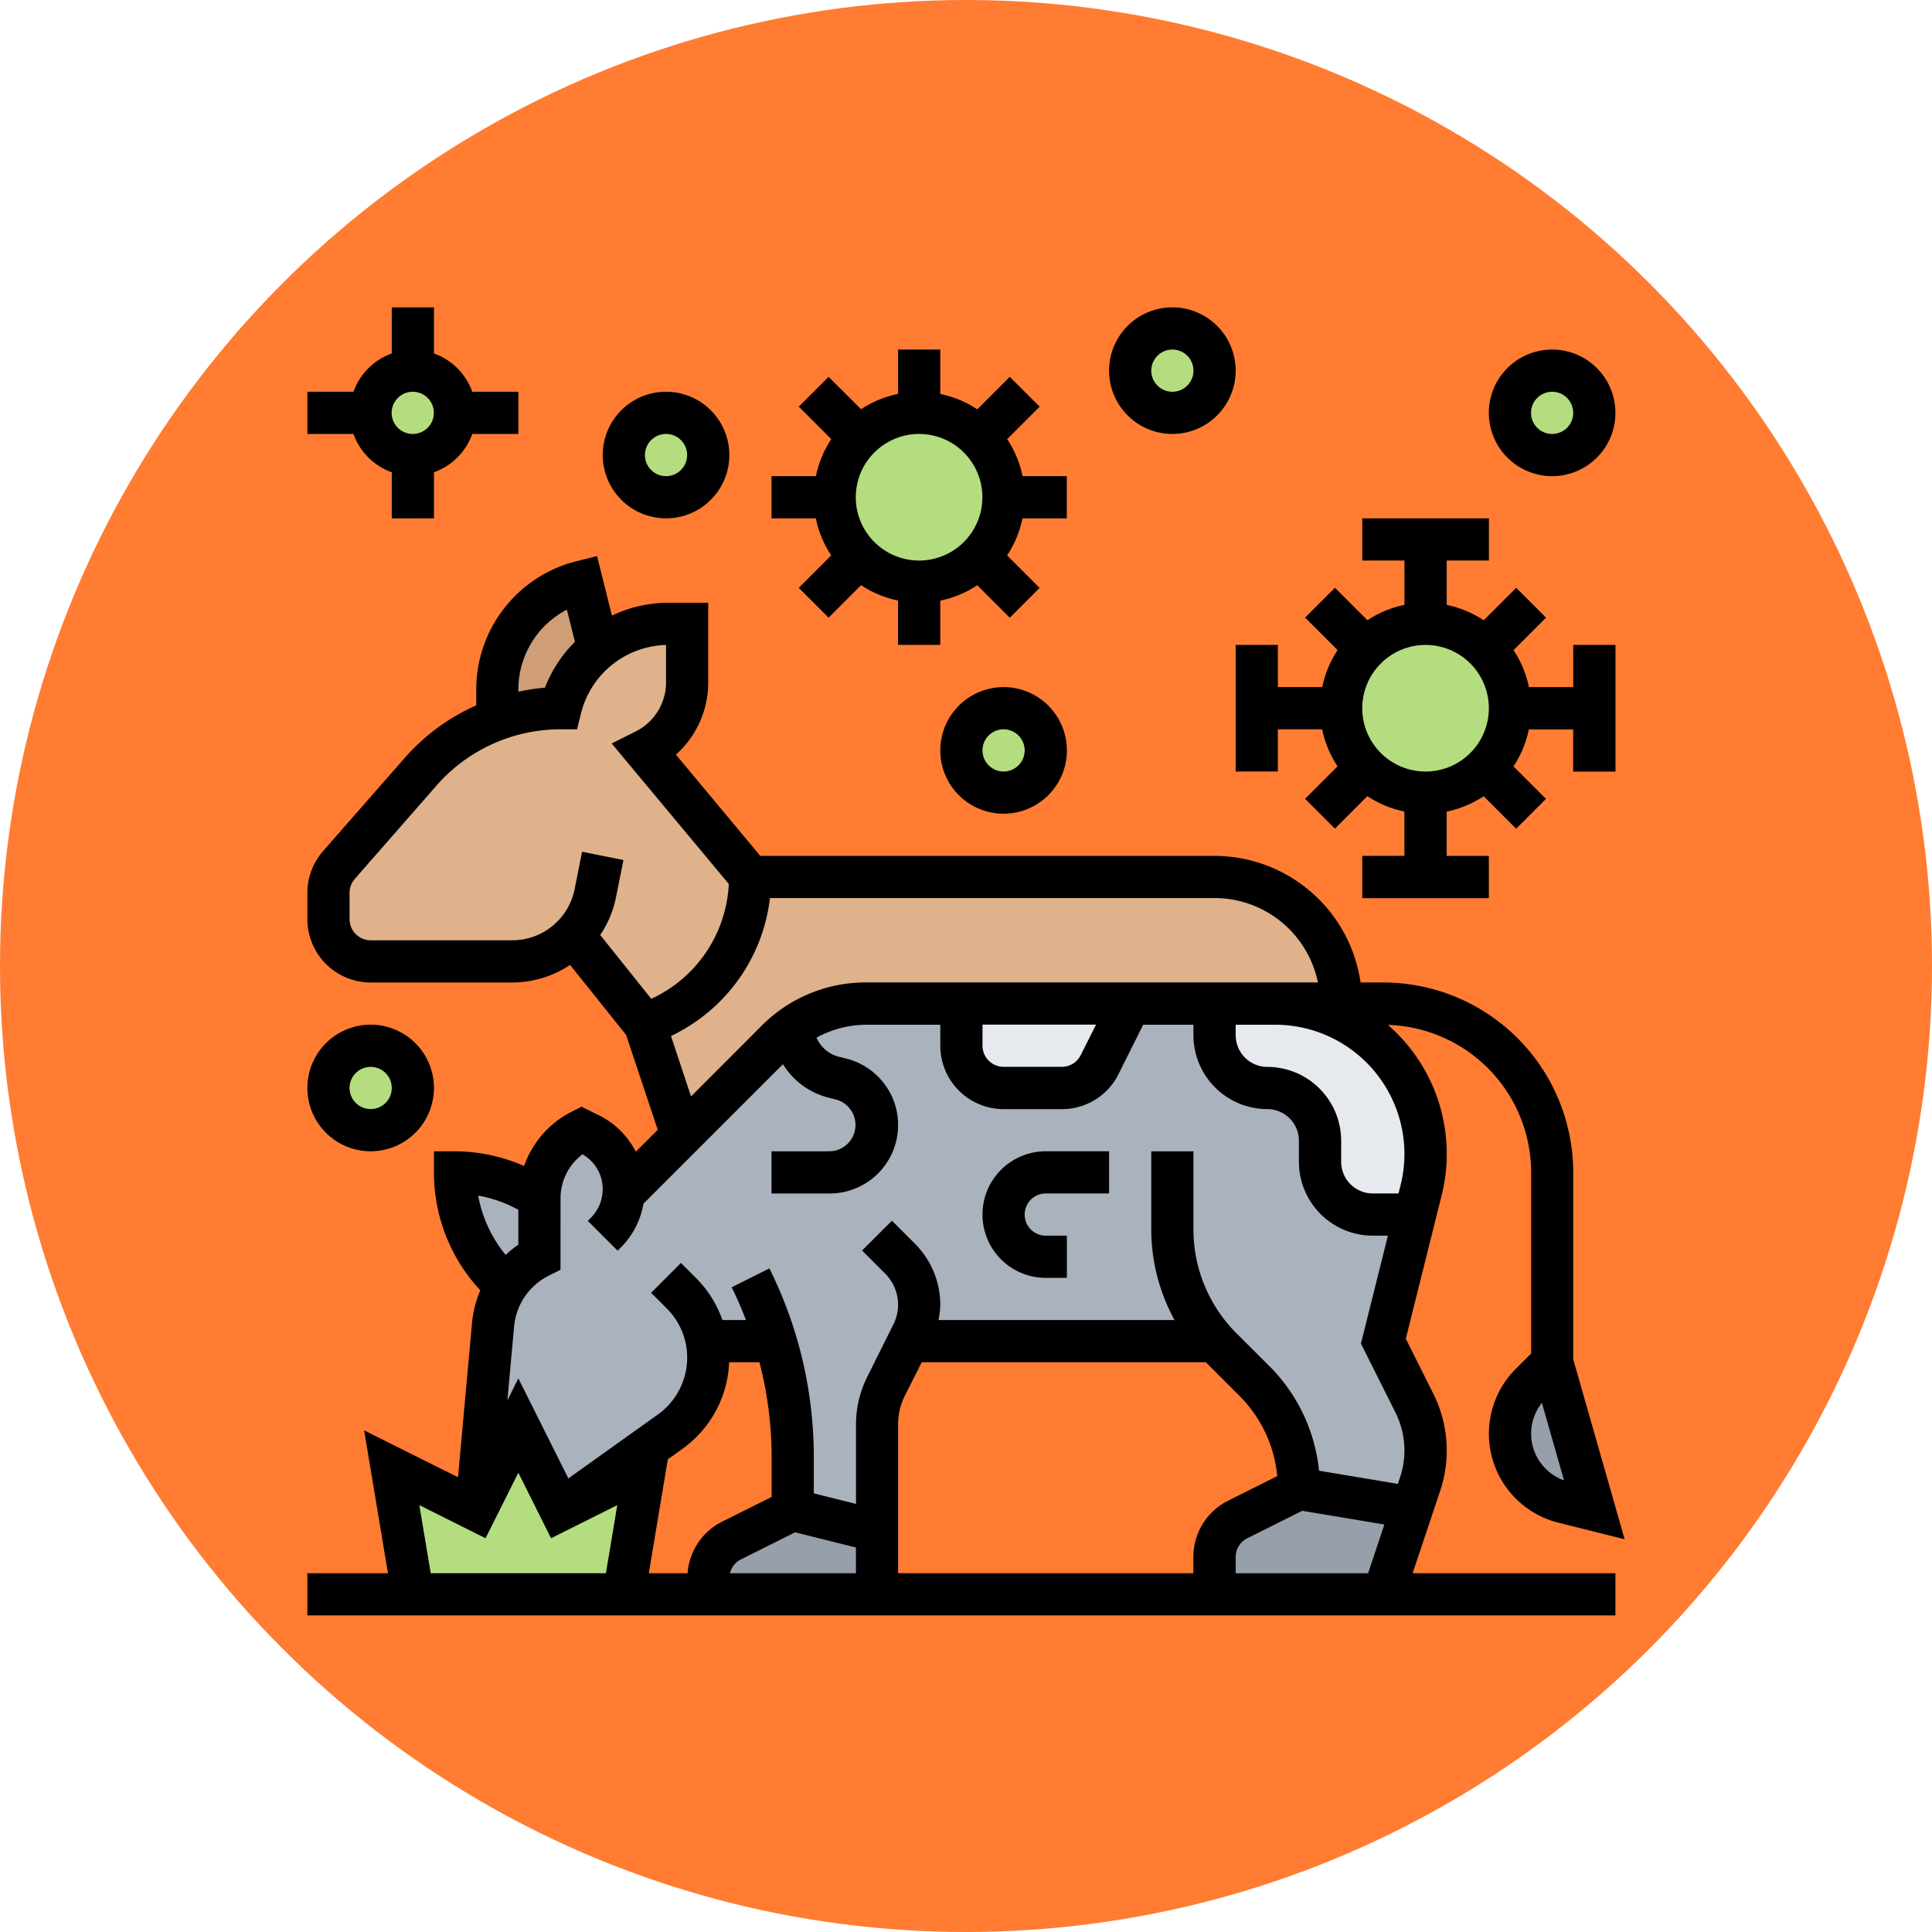<svg xmlns="http://www.w3.org/2000/svg" width="88" height="88" viewBox="0 0 88 88">
  <g id="Grupo_1111368" data-name="Grupo 1111368" transform="translate(-832.051 -2369)">
    <circle id="Elipse_11633" data-name="Elipse 11633" cx="44" cy="44" r="44" transform="translate(832.051 2369)" fill="#ff7c32"/>
    <g id="vaca_1_" data-name="vaca (1)" transform="translate(846.051 2383)">
      <g id="Grupo_1111366" data-name="Grupo 1111366" transform="translate(0.961 0.961)">
        <g id="Grupo_1111348" data-name="Grupo 1111348" transform="translate(53.814 47.087)">
          <path id="Trazado_898631" data-name="Trazado 898631" d="M58.922,50l1.922,6.727-1.4-.356a3.234,3.234,0,0,1-1.759-1.144A3.16,3.16,0,0,1,57,53.258a3.214,3.214,0,0,1,.942-2.277Z" transform="translate(-57 -50)" fill="#969faa"/>
        </g>
        <g id="Grupo_1111349" data-name="Grupo 1111349" transform="translate(53.814 1.922)">
          <circle id="Elipse_11678" data-name="Elipse 11678" cx="1.922" cy="1.922" r="1.922" fill="#b4dd7f"/>
        </g>
        <g id="Grupo_1111350" data-name="Grupo 1111350" transform="translate(46.127 13.454)">
          <path id="Trazado_898632" data-name="Trazado 898632" d="M55.563,16.124A3.851,3.851,0,1,1,52.844,15,3.868,3.868,0,0,1,55.563,16.124Z" transform="translate(-49 -15)" fill="#b4dd7f"/>
        </g>
        <g id="Grupo_1111351" data-name="Grupo 1111351" transform="translate(40.361 30.751)">
          <path id="Trazado_898633" data-name="Trazado 898633" d="M52.61,39.842a6.848,6.848,0,0,1-.2,1.662l-.279,1.105H50.207a2.4,2.4,0,0,1-2.4-2.4v-.961a2.4,2.4,0,0,0-2.4-2.4,2.4,2.4,0,0,1-2.4-2.4V33h2.768a6.857,6.857,0,0,1,6.842,6.842Z" transform="translate(-43 -33)" fill="#e6e9ed"/>
        </g>
        <g id="Grupo_1111352" data-name="Grupo 1111352" transform="translate(6.727 30.751)">
          <path id="Trazado_898634" data-name="Trazado 898634" d="M27.7,48.376l-1.038,2.076a3.765,3.765,0,0,0-.4,1.711v4.863l-3.844-.961V53.632a17.993,17.993,0,0,0-.778-5.257H18.5a3.885,3.885,0,0,1,.067.75,4.153,4.153,0,0,1-1.73,3.373l-5,3.565L9.922,52.219,8,56.063l.769-8.428a3.8,3.8,0,0,1,.6-1.739,3.86,3.86,0,0,1,1.518-1.365V41.841A3.478,3.478,0,0,1,12.8,38.766l.375.192a2.786,2.786,0,0,1,1.547,2.5,1.288,1.288,0,0,1-.01.192h.01l2.643-2.643,4.315-4.315a4.789,4.789,0,0,1,.73-.605A5.66,5.66,0,0,1,25.768,33H30.1v1.922a1.928,1.928,0,0,0,1.922,1.922h2.652a1.922,1.922,0,0,0,1.72-1.067L37.79,33h3.844v1.441a2.4,2.4,0,0,0,2.4,2.4,2.4,2.4,0,0,1,2.4,2.4v.961a2.4,2.4,0,0,0,2.4,2.4h1.922l-1.441,5.766L50.734,51.2a4.8,4.8,0,0,1,.259,3.681l-.356,1.076-5.16-.855a6.953,6.953,0,0,0-2.037-4.92l-1.48-1.48a3.245,3.245,0,0,1-.3-.336l-.01.01Z" transform="translate(-8 -33)" fill="#aab2bd"/>
        </g>
        <g id="Grupo_1111353" data-name="Grupo 1111353" transform="translate(40.361 52.853)">
          <path id="Trazado_898635" data-name="Trazado 898635" d="M52,56.855,50.688,60.8H43V59.114a1.922,1.922,0,0,1,1.067-1.72L46.844,56Z" transform="translate(-43 -56)" fill="#969faa"/>
        </g>
        <g id="Grupo_1111354" data-name="Grupo 1111354" transform="translate(36.517)">
          <circle id="Elipse_11679" data-name="Elipse 11679" cx="1.922" cy="1.922" r="1.922" fill="#b4dd7f"/>
        </g>
        <g id="Grupo_1111355" data-name="Grupo 1111355" transform="translate(28.829 30.751)">
          <path id="Trazado_898636" data-name="Trazado 898636" d="M38.688,33l-1.393,2.777a1.922,1.922,0,0,1-1.72,1.067H32.922A1.928,1.928,0,0,1,31,34.922V33Z" transform="translate(-31 -33)" fill="#e6e9ed"/>
        </g>
        <g id="Grupo_1111356" data-name="Grupo 1111356" transform="translate(28.829 17.297)">
          <circle id="Elipse_11680" data-name="Elipse 11680" cx="1.922" cy="1.922" r="1.922" fill="#b4dd7f"/>
        </g>
        <g id="Grupo_1111357" data-name="Grupo 1111357" transform="translate(23.063 3.844)">
          <path id="Trazado_898637" data-name="Trazado 898637" d="M31.563,6.124A3.851,3.851,0,1,1,28.844,5,3.868,3.868,0,0,1,31.563,6.124Z" transform="translate(-25 -5)" fill="#b4dd7f"/>
        </g>
        <g id="Grupo_1111358" data-name="Grupo 1111358" transform="translate(17.297 53.814)">
          <path id="Trazado_898638" data-name="Trazado 898638" d="M26.688,57.961v2.883H19v-.73a1.922,1.922,0,0,1,1.067-1.72L22.844,57Z" transform="translate(-19 -57)" fill="#969faa"/>
        </g>
        <g id="Grupo_1111359" data-name="Grupo 1111359" transform="translate(0 13.454)">
          <path id="Trazado_898639" data-name="Trazado 898639" d="M41.361,26.532H20.219l-4.8-5.766a3.472,3.472,0,0,0,1.922-3.114V15h-.846a5.06,5.06,0,0,0-3.123,1.076c-.019.019-.048.038-.067.058a5,5,0,0,0-1.73,2.71,8.545,8.545,0,0,0-2.883.509A8.435,8.435,0,0,0,5.2,21.736L1.471,25.984A1.99,1.99,0,0,0,1,27.252v1.2a1.928,1.928,0,0,0,1.922,1.922H9.38a3.816,3.816,0,0,0,2.777-1.192l3.258,4.075L17.1,38.3l4.315-4.315a4.789,4.789,0,0,1,.73-.605A5.66,5.66,0,0,1,25.5,32.3H47.127A5.77,5.77,0,0,0,41.361,26.532Z" transform="translate(-1 -15)" fill="#dfb28b"/>
        </g>
        <g id="Grupo_1111360" data-name="Grupo 1111360" transform="translate(13.454 3.844)">
          <circle id="Elipse_11681" data-name="Elipse 11681" cx="1.922" cy="1.922" r="1.922" fill="#b4dd7f"/>
        </g>
        <g id="Grupo_1111361" data-name="Grupo 1111361" transform="translate(2.883 49.97)">
          <path id="Trazado_898640" data-name="Trazado 898640" d="M15.532,54.922l-.961,5.766H4.961L4,54.922l3.844,1.922L9.766,53l1.922,3.844Z" transform="translate(-4 -53)" fill="#b4dd7f"/>
        </g>
        <g id="Grupo_1111362" data-name="Grupo 1111362" transform="translate(7.688 11.532)">
          <path id="Trazado_898641" data-name="Trazado 898641" d="M12.844,13l.769,3.056a5,5,0,0,0-1.73,2.71A8.545,8.545,0,0,0,9,19.275V17.92A5.077,5.077,0,0,1,12.844,13Z" transform="translate(-9 -13)" fill="#cf9e76"/>
        </g>
        <g id="Grupo_1111363" data-name="Grupo 1111363" transform="translate(5.766 38.439)">
          <path id="Trazado_898642" data-name="Trazado 898642" d="M10.844,42.153v2.691a3.86,3.86,0,0,0-1.518,1.365l-.288-.288A6.953,6.953,0,0,1,7,41,6.969,6.969,0,0,1,10.844,42.153Z" transform="translate(-7 -41)" fill="#aab2bd"/>
        </g>
        <g id="Grupo_1111364" data-name="Grupo 1111364" transform="translate(1.922 1.922)">
          <circle id="Elipse_11682" data-name="Elipse 11682" cx="1.922" cy="1.922" r="1.922" fill="#b4dd7f"/>
        </g>
        <g id="Grupo_1111365" data-name="Grupo 1111365" transform="translate(0 32.673)">
          <circle id="Elipse_11683" data-name="Elipse 11683" cx="1.922" cy="1.922" r="1.922" fill="#b4dd7f"/>
        </g>
      </g>
      <g id="Grupo_1111367" data-name="Grupo 1111367" transform="translate(0)">
        <path id="Trazado_898643" data-name="Trazado 898643" d="M51.6,54.361a5.785,5.785,0,0,0-.314-4.418l-1.253-2.507,1.631-6.525a7.779,7.779,0,0,0-2.448-7.768,6.73,6.73,0,0,1,6.525,6.716v8.251l-.7.7a4.177,4.177,0,0,0,1.941,7.006L60,56.571l-2.342-8.2V39.86a8.659,8.659,0,0,0-8.649-8.649H47.972a6.731,6.731,0,0,0-6.65-5.766H20.63l-3.843-4.612a4.407,4.407,0,0,0,1.471-3.3V13.914h-1.8a6.024,6.024,0,0,0-2.585.585l-.678-2.712-.932.234a6.027,6.027,0,0,0-4.571,5.855v.712a9.415,9.415,0,0,0-3.254,2.39L.713,25.229A2.888,2.888,0,0,0,0,27.128v1.2a2.886,2.886,0,0,0,2.883,2.883H9.342a4.768,4.768,0,0,0,2.624-.8L14.519,33.6l1.44,4.32-1,1a3.728,3.728,0,0,0-1.659-1.65l-.809-.4-.43.215a4.406,4.406,0,0,0-2.19,2.486A7.874,7.874,0,0,0,6.727,38.9H5.766v.961a7.856,7.856,0,0,0,2.112,5.372A4.86,4.86,0,0,0,7.5,46.718l-.638,7.028L2.586,51.61l1.085,6.509H0V60.04H59.58V58.118H50.343Zm5.639-.473a2.256,2.256,0,0,1-1.008-3.529Zm-41.686,4.23.865-5.189.671-.479a5.106,5.106,0,0,0,2.123-3.942h1.381a17.261,17.261,0,0,1,.554,4.3v1.835l-2.251,1.125a2.86,2.86,0,0,0-1.578,2.351Zm4.2-.632,2.464-1.232,2.77.693v1.171H19.251A.951.951,0,0,1,19.751,57.486Zm8.231-8.977H40.929c.015.015.029.033.044.048l1.476,1.476a5.961,5.961,0,0,1,1.729,3.662l-2.222,1.111a2.865,2.865,0,0,0-1.6,2.578v.734H26.907V51.338a2.892,2.892,0,0,1,.3-1.29Zm14.3,8.876a.955.955,0,0,1,.531-.859l2.5-1.251,3.741.623-.741,2.222H42.283ZM49.97,39.017a5.9,5.9,0,0,1-.176,1.427l-.094.377H48.529a1.443,1.443,0,0,1-1.441-1.441v-.961a3.367,3.367,0,0,0-3.363-3.363,1.443,1.443,0,0,1-1.441-1.441v-.48h1.8A5.891,5.891,0,0,1,49.97,39.017ZM9.61,17.876a4.107,4.107,0,0,1,2.211-3.648l.367,1.466a6,6,0,0,0-1.367,2.09,9.291,9.291,0,0,0-1.211.182Zm3.729,11.172a4.757,4.757,0,0,0,.715-1.7l.343-1.715-1.884-.378-.343,1.715a2.891,2.891,0,0,1-2.827,2.318H2.883a.963.963,0,0,1-.961-.961v-1.2a.96.96,0,0,1,.237-.632L5.88,22.244a7.509,7.509,0,0,1,5.651-2.565h.751l.182-.727a4.106,4.106,0,0,1,3.873-3.114v1.693a2.5,2.5,0,0,1-1.391,2.25l-1.085.543,5.335,6.4a6.082,6.082,0,0,1-3.532,5.231Zm3.223,4.6a7.983,7.983,0,0,0,4.509-6.284H41.322a4.814,4.814,0,0,1,4.708,3.844H25.451a6.685,6.685,0,0,0-4.757,1.97L17.476,36.4Zm14.19-.518h5.172l-.7,1.391a.955.955,0,0,1-.859.531H31.712a.963.963,0,0,1-.961-.961ZM11.532,41.048a2.5,2.5,0,0,1,1-2.01,1.819,1.819,0,0,1,.92,1.588,1.849,1.849,0,0,1-.536,1.3l-.143.143,1.359,1.359.143-.143a3.722,3.722,0,0,0,1.035-2l6.352-6.352a3.427,3.427,0,0,0,2.069,1.522l.345.086a1.2,1.2,0,0,1-.289,2.359H21.141v1.922h2.647a3.119,3.119,0,0,0,.757-6.145l-.345-.086a1.507,1.507,0,0,1-1.007-.868,4.751,4.751,0,0,1,2.258-.588h3.378v.961a2.886,2.886,0,0,0,2.883,2.883h2.656a2.868,2.868,0,0,0,2.578-1.593l1.125-2.251h2.289v.48a3.367,3.367,0,0,0,3.363,3.363,1.443,1.443,0,0,1,1.441,1.441v.961a3.367,3.367,0,0,0,3.363,3.363h.691l-1.229,4.916L49.562,50.8a3.881,3.881,0,0,1,.408,1.728,3.818,3.818,0,0,1-.2,1.221l-.1.3-3.589-.6a7.859,7.859,0,0,0-2.277-4.779L42.33,47.2a6.683,6.683,0,0,1-1.97-4.757V38.9H38.438v3.543A8.593,8.593,0,0,0,39.5,46.587H28.747a3.883,3.883,0,0,0,.082-.7,3.943,3.943,0,0,0-1.147-2.77l-1.056-1.056-1.359,1.359,1.056,1.056a1.995,1.995,0,0,1,.374,2.3l-1.2,2.408a4.835,4.835,0,0,0-.507,2.149v3.628l-1.922-.48V52.806a19.262,19.262,0,0,0-2.023-8.571l-1.719.86c.243.485.456.985.652,1.492H18.906a5.067,5.067,0,0,0-1.18-1.891l-.71-.71-1.359,1.359.71.71A3.152,3.152,0,0,1,17.3,48.3a3.185,3.185,0,0,1-1.33,2.585L11.888,53.8,9.61,49.243l-.5,1.007.306-3.359A2.877,2.877,0,0,1,11,44.563l.53-.265Zm-1.922.517v1.588a4.788,4.788,0,0,0-.58.465,5.931,5.931,0,0,1-1.249-2.7A5.959,5.959,0,0,1,9.61,41.565ZM5.1,55.016l3.016,1.508L9.61,53.54,11.1,56.525l3.016-1.508-.517,3.1H5.619Z" transform="translate(0 -0.46)"/>
        <path id="Trazado_898644" data-name="Trazado 898644" d="M34.883,45.766h.961V43.844h-.961a.961.961,0,0,1,0-1.922h2.883V40H34.883a2.883,2.883,0,1,0,0,5.766Z" transform="translate(-1.249 -1.561)"/>
        <path id="Trazado_898645" data-name="Trazado 898645" d="M44,15.766v5.766h1.922V19.61h2.019a4.768,4.768,0,0,0,.7,1.685l-1.48,1.48,1.359,1.359L50,22.653a4.768,4.768,0,0,0,1.685.7v2.019H49.766V27.3h5.766V25.376H53.61V23.357a4.768,4.768,0,0,0,1.685-.7l1.48,1.48,1.359-1.359-1.48-1.48a4.768,4.768,0,0,0,.7-1.685h2.019v1.922H61.3V15.766H59.376v1.922H57.357a4.768,4.768,0,0,0-.7-1.685l1.48-1.48-1.359-1.359-1.48,1.48a4.768,4.768,0,0,0-1.685-.7V11.922h1.922V10H49.766v1.922h1.922v2.019a4.768,4.768,0,0,0-1.685.7l-1.48-1.48-1.359,1.359L48.644,16a4.768,4.768,0,0,0-.7,1.685H45.922V15.766Zm8.649,0a2.883,2.883,0,1,1-2.883,2.883A2.886,2.886,0,0,1,52.649,15.766Z" transform="translate(-1.717 -0.39)"/>
        <path id="Trazado_898646" data-name="Trazado 898646" d="M3.844,7.511v2.1H5.766v-2.1A2.88,2.88,0,0,0,7.511,5.766h2.1V3.844h-2.1A2.88,2.88,0,0,0,5.766,2.1V0H3.844V2.1A2.88,2.88,0,0,0,2.1,3.844H0V5.766H2.1A2.88,2.88,0,0,0,3.844,7.511ZM4.8,3.844a.961.961,0,1,1-.961.961A.963.963,0,0,1,4.8,3.844Z" transform="translate(0)"/>
        <path id="Trazado_898647" data-name="Trazado 898647" d="M24.722,11.372l-1.48,1.48L24.6,14.211l1.48-1.48a4.768,4.768,0,0,0,1.685.7v2.019h1.922V13.435a4.768,4.768,0,0,0,1.685-.7l1.48,1.48,1.359-1.359-1.48-1.48a4.768,4.768,0,0,0,.7-1.685h2.019V7.766H33.435a4.768,4.768,0,0,0-.7-1.685l1.48-1.48L32.852,3.243l-1.48,1.48a4.768,4.768,0,0,0-1.685-.7V2H27.766V4.019a4.768,4.768,0,0,0-1.685.7L24.6,3.243,23.243,4.6l1.48,1.48a4.768,4.768,0,0,0-.7,1.685H22V9.688h2.019a4.768,4.768,0,0,0,.7,1.685Zm4-5.528a2.883,2.883,0,1,1-2.883,2.883,2.886,2.886,0,0,1,2.883-2.883Z" transform="translate(-0.859 -0.078)"/>
        <path id="Trazado_898648" data-name="Trazado 898648" d="M5.766,36.883a2.883,2.883,0,1,0-2.883,2.883A2.886,2.886,0,0,0,5.766,36.883Zm-3.844,0a.961.961,0,1,1,.961.961A.963.963,0,0,1,1.922,36.883Z" transform="translate(0 -1.327)"/>
        <path id="Trazado_898649" data-name="Trazado 898649" d="M30,20.883A2.883,2.883,0,1,0,32.883,18,2.886,2.886,0,0,0,30,20.883Zm3.844,0a.961.961,0,1,1-.961-.961A.963.963,0,0,1,33.844,20.883Z" transform="translate(-1.171 -0.703)"/>
        <path id="Trazado_898650" data-name="Trazado 898650" d="M40.883,5.766A2.883,2.883,0,1,0,38,2.883,2.886,2.886,0,0,0,40.883,5.766Zm0-3.844a.961.961,0,1,1-.961.961A.963.963,0,0,1,40.883,1.922Z" transform="translate(-1.483)"/>
        <path id="Trazado_898651" data-name="Trazado 898651" d="M16.883,9.766A2.883,2.883,0,1,0,14,6.883,2.886,2.886,0,0,0,16.883,9.766Zm0-3.844a.961.961,0,1,1-.961.961A.963.963,0,0,1,16.883,5.922Z" transform="translate(-0.546 -0.156)"/>
        <path id="Trazado_898652" data-name="Trazado 898652" d="M58.883,7.766A2.883,2.883,0,1,0,56,4.883,2.886,2.886,0,0,0,58.883,7.766Zm0-3.844a.961.961,0,1,1-.961.961A.963.963,0,0,1,58.883,3.922Z" transform="translate(-2.186 -0.078)"/>
      </g>
    </g>
  </g>
</svg>
